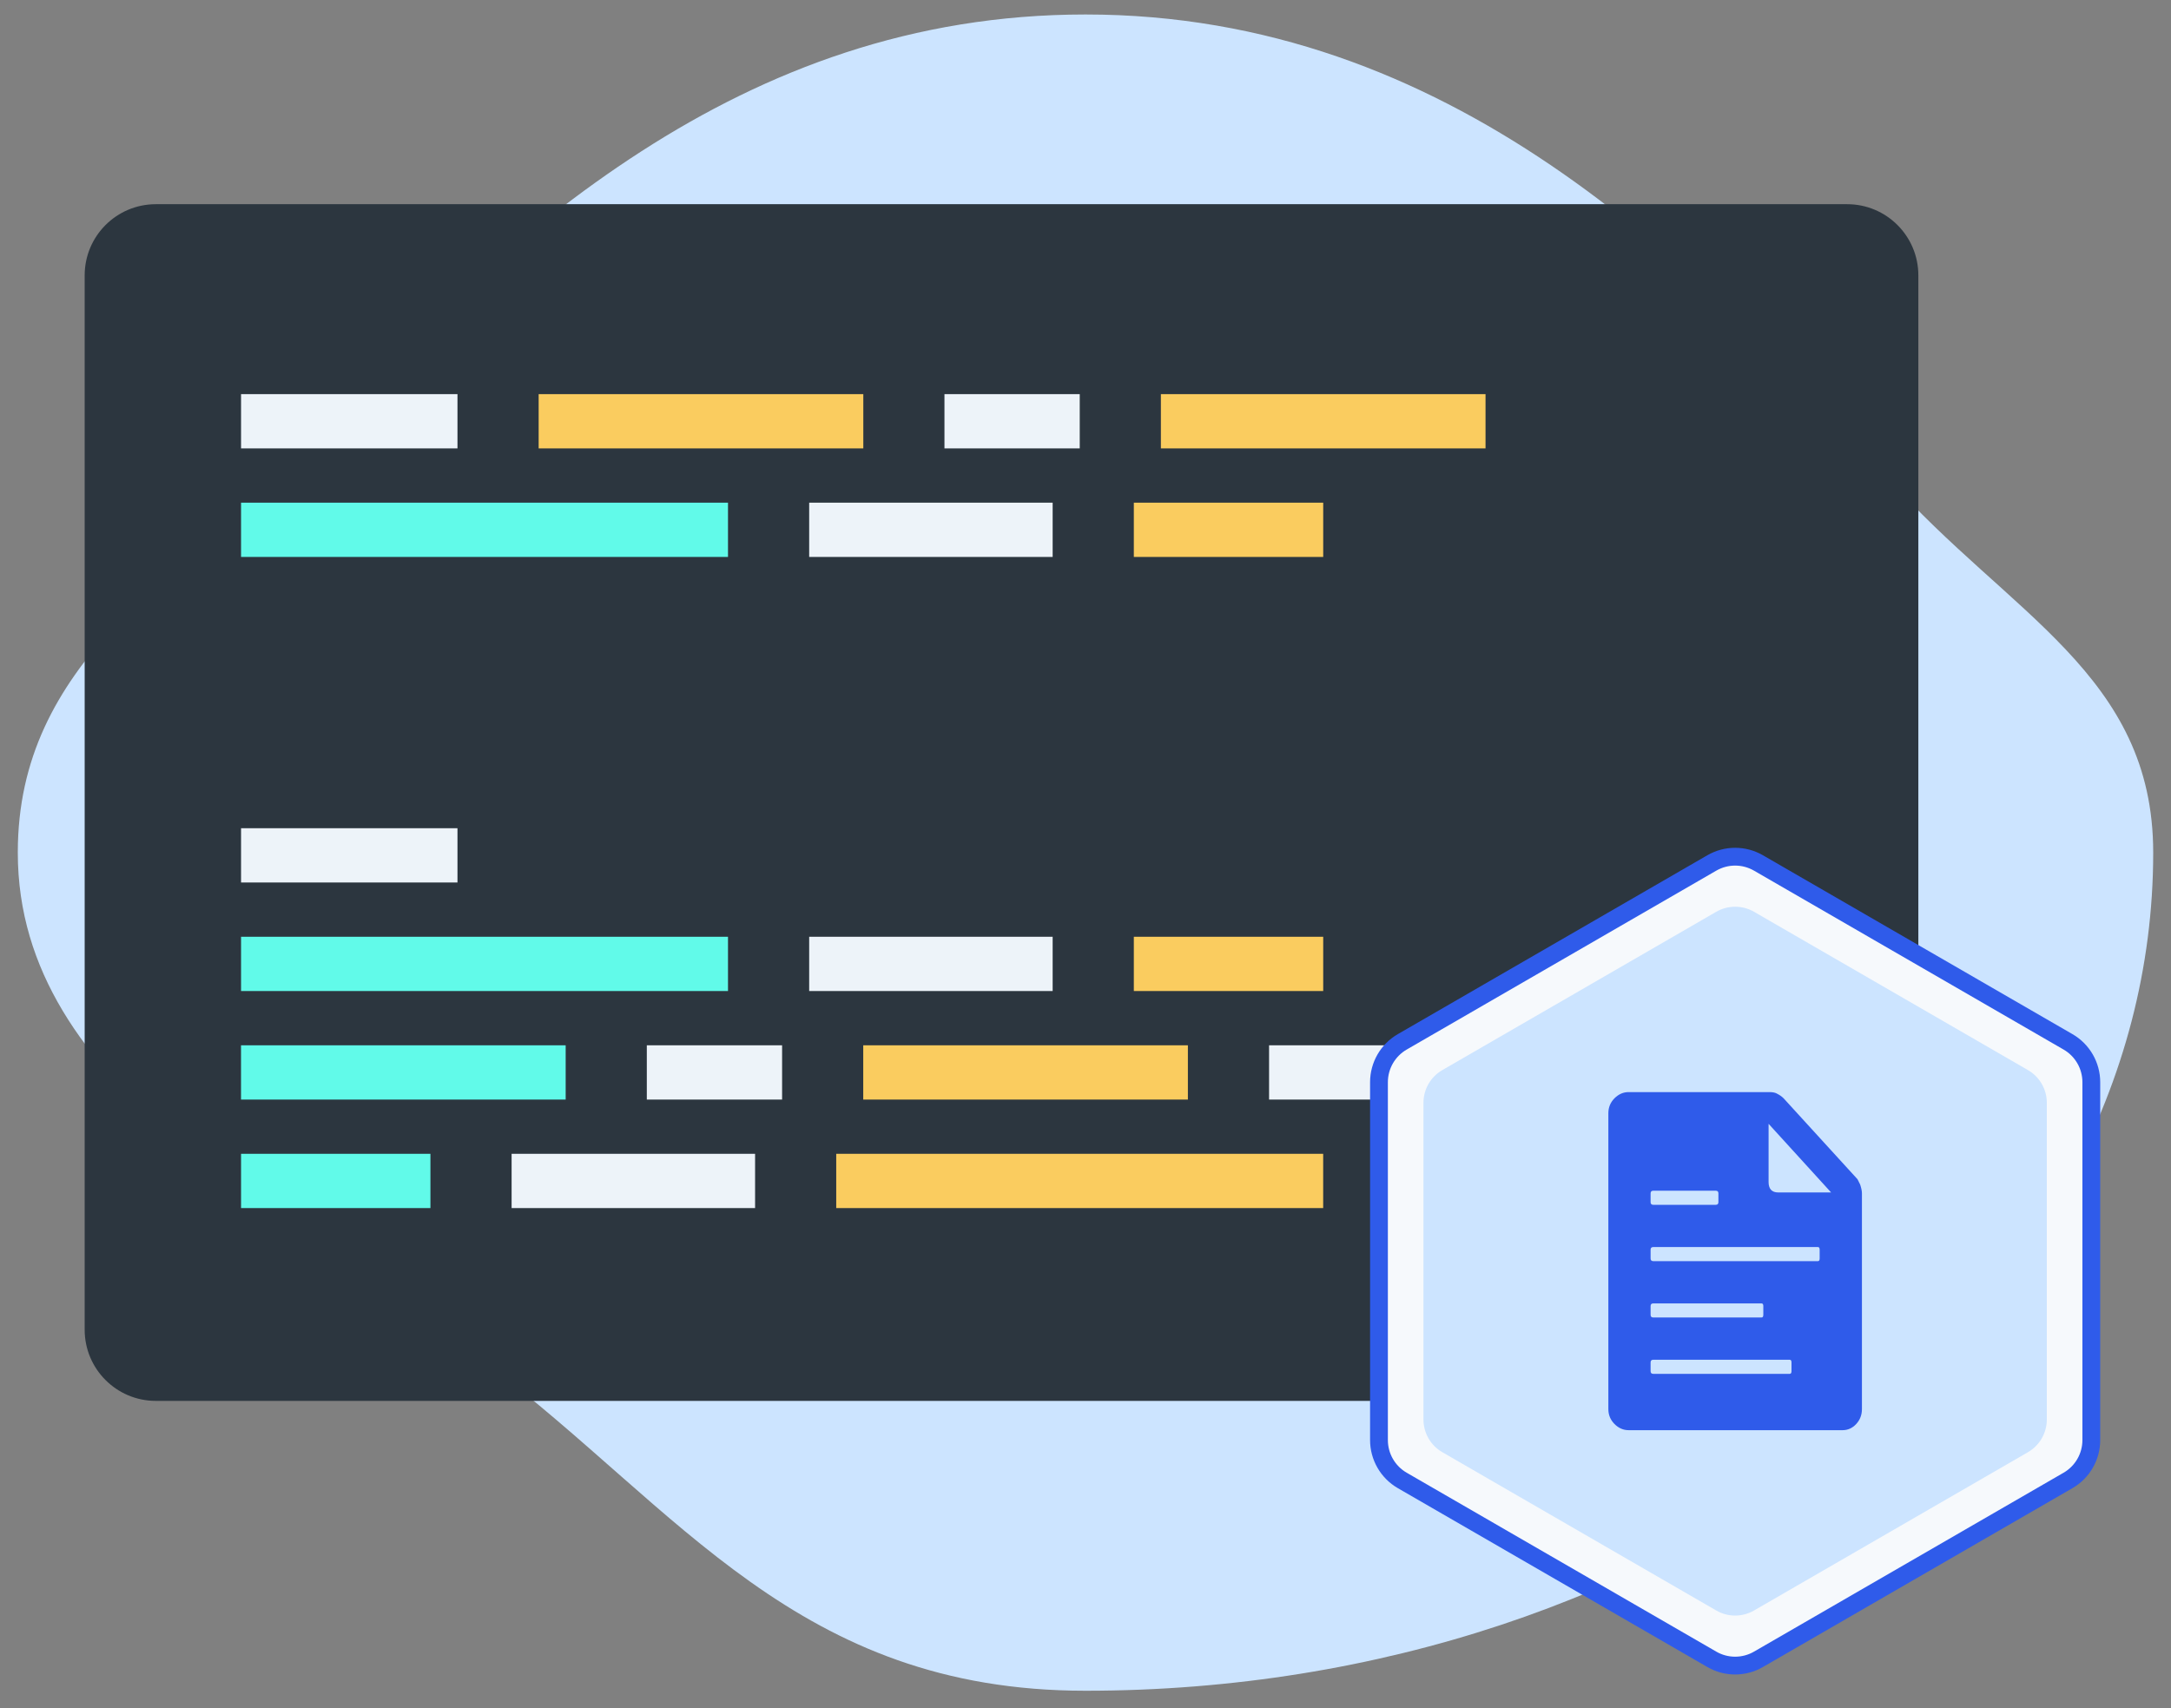 <?xml version="1.0" encoding="UTF-8"?>
<svg width="61px" height="48px" viewBox="0 0 61 48" version="1.1" xmlns="http://www.w3.org/2000/svg" xmlns:xlink="http://www.w3.org/1999/xlink">
    <rect x="0" y="0" width="61" height="48" fill="#808080" stroke="none"/>
    <title>Illustration</title>
    <g id="Symbols" stroke="none" stroke-width="1" fill="none" fill-rule="evenodd">
        <g id="Dropdown/Resources" transform="translate(-50, -36)">
            <g id="Dropdown">
                <g id="Features" transform="translate(49.5, 28)">
                    <g id="1" transform="translate(0, 2)">
                        <g transform="translate(0.5, 0)" id="Illustration/Dropdown/Resources/Docs">
                            <g>
                                <g id="Shapes/Shape/4" transform="translate(0.5, 6.407)" fill="#CCE4FF">
                                    <path d="M30,47.103 C46.569,47.103 60,36.559 60,23.551 C60,18.549 55.94,16.851 52.552,13.037 C47.131,6.934 40.196,0 30,0 C20.252,0 13.727,6.274 8.247,11.929 C4.414,15.885 0,18.197 0,23.551 C0,30.21 7.537,33.643 13.196,37.927 C18.591,42.011 21.913,47.103 30,47.103 Z" id="Shape"></path>
                                </g>
                                <g id="2" stroke-width="1" transform="translate(0.5, 9.876)">
                                    <g id="Group-61">
                                        <g id="Group-10" transform="translate(1.393, 1.508)">
                                            <path d="M2.486,0.354 L50.008,0.354 C51.113,0.354 52.008,1.25 52.008,2.354 L52.008,31.981 C52.008,33.085 51.113,33.981 50.008,33.981 L2.486,33.981 C1.381,33.981 0.486,33.085 0.486,31.981 L0.486,2.354 C0.486,1.25 1.381,0.354 2.486,0.354 Z" id="Rectangle-12-Copy-2" fill="#2C363F"></path>
                                            <g id="Group-49" transform="translate(4.88, 5.691)">
                                                <rect id="Rectangle-30" fill="#FACC5F" x="8.362" y="0" width="9.122" height="1.525"></rect>
                                                <rect id="Rectangle-30-Copy-2" fill="#FACC5F" x="25.845" y="0" width="9.122" height="1.525"></rect>
                                                <rect id="Rectangle-30-Copy" fill="#EDF3F9" x="0" y="0" width="6.081" height="1.525"></rect>
                                                <rect id="Rectangle-30-Copy-3" fill="#EDF3F9" x="19.764" y="0" width="3.801" height="1.525"></rect>
                                            </g>
                                            <g id="Group-49-Copy-2" transform="translate(22.346, 24.989) scale(-1, 1) translate(-22.346, -24.989) translate(4.846, 23.989)">
                                                <rect id="Rectangle-30" fill="#FACC5F" x="8.362" y="0" width="9.122" height="1.525"></rect>
                                                <rect id="Rectangle-30-Copy-2" fill="#61FAE9" x="25.845" y="0" width="9.122" height="1.525"></rect>
                                                <rect id="Rectangle-30-Copy" fill="#EDF3F9" x="0" y="0" width="6.081" height="1.525"></rect>
                                                <rect id="Rectangle-30-Copy-3" fill="#EDF3F9" x="19.764" y="0" width="3.801" height="1.525"></rect>
                                            </g>
                                            <g id="Group-49-Copy-4" transform="translate(4.88, 17.889)" fill="#EDF3F9">
                                                <rect id="Rectangle-30-Copy" x="0" y="0" width="6.081" height="1.525"></rect>
                                            </g>
                                            <g id="Group-49-Copy" transform="translate(4.88, 8.741)">
                                                <rect id="Rectangle-30" fill="#FACC5F" x="25.085" y="0" width="5.321" height="1.525"></rect>
                                                <rect id="Rectangle-30-Copy" fill="#61FAE9" x="0" y="0" width="13.682" height="1.525"></rect>
                                                <rect id="Rectangle-30-Copy-3" fill="#EDF3F9" x="15.963" y="0" width="6.841" height="1.525"></rect>
                                            </g>
                                            <g id="Group-49-Copy-3" transform="translate(24.147, 28.038) scale(-1, 1) translate(-24.147, -28.038) translate(4.647, 27.038)">
                                                <rect id="Rectangle-30" fill="#61FAE9" x="33.446" y="0" width="5.321" height="1.525"></rect>
                                                <rect id="Rectangle-30-Copy-4" fill="#FACC5F" x="0" y="0" width="6.081" height="1.525"></rect>
                                                <rect id="Rectangle-30-Copy" fill="#FACC5F" x="8.362" y="0" width="13.682" height="1.525"></rect>
                                                <rect id="Rectangle-30-Copy-3" fill="#EDF3F9" x="24.324" y="0" width="6.841" height="1.525"></rect>
                                            </g>
                                            <g id="Group-49-Copy-5" transform="translate(4.88, 20.939)">
                                                <rect id="Rectangle-30" fill="#FACC5F" x="25.085" y="0" width="5.321" height="1.525"></rect>
                                                <rect id="Rectangle-30-Copy" fill="#61FAE9" x="0" y="0" width="13.682" height="1.525"></rect>
                                                <rect id="Rectangle-30-Copy-3" fill="#EDF3F9" x="15.963" y="0" width="6.841" height="1.525"></rect>
                                            </g>
                                        </g>
                                    </g>
                                    <g id="Group-14" transform="translate(38, 19.5)">
                                        <path d="M10.909,0.873 C10.706,0.756 10.48,0.697 10.253,0.697 C10.027,0.697 9.801,0.756 9.598,0.873 L0.9,5.9 C0.495,6.134 0.246,6.566 0.246,7.034 L0.246,17.09 C0.246,17.558 0.495,17.99 0.9,18.224 L9.598,23.251 C9.801,23.369 10.027,23.427 10.253,23.427 C10.48,23.427 10.706,23.369 10.909,23.251 L19.607,18.224 C20.012,17.99 20.261,17.558 20.261,17.09 L20.261,7.034 C20.261,6.566 20.012,6.134 19.607,5.9 L10.909,0.873 Z" id="Polygon-Copy" stroke="#2F5BEA" stroke-width="0.5" fill="#F6F9FC"></path>
                                        <path d="M10.784,2.245 L18.482,6.694 C18.809,6.884 19.011,7.233 19.011,7.612 L19.011,16.512 C19.011,16.891 18.809,17.24 18.482,17.43 L10.784,21.879 C10.456,22.069 10.051,22.069 9.723,21.879 L2.025,17.43 C1.697,17.24 1.496,16.891 1.496,16.512 L1.496,7.612 C1.496,7.233 1.697,6.884 2.025,6.694 L9.723,2.245 C10.051,2.056 10.456,2.056 10.784,2.245 Z" id="Polygon-Copy" fill="#CCE4FF"></path>
                                        <path d="M13.272,16.812 C13.42,16.812 13.548,16.754 13.655,16.639 C13.762,16.523 13.816,16.383 13.816,16.218 L13.816,16.218 L13.816,10.157 C13.816,10.091 13.799,10.009 13.766,9.91 L13.766,9.91 L13.692,9.761 L11.614,7.485 C11.564,7.436 11.507,7.395 11.441,7.362 C11.391,7.329 11.317,7.312 11.218,7.312 L11.218,7.312 L7.26,7.312 C7.111,7.312 6.979,7.37 6.864,7.485 C6.749,7.601 6.691,7.741 6.691,7.906 L6.691,7.906 L6.691,16.218 C6.691,16.383 6.749,16.523 6.864,16.639 C6.979,16.754 7.111,16.812 7.26,16.812 L7.26,16.812 L13.272,16.812 Z M12.95,10.132 L11.466,10.132 C11.284,10.132 11.193,10.033 11.193,9.836 L11.193,9.836 L11.193,8.203 L12.95,10.132 Z M9.709,10.479 L7.953,10.479 C7.903,10.479 7.878,10.454 7.878,10.405 L7.878,10.405 L7.878,10.157 C7.878,10.108 7.903,10.083 7.953,10.083 L7.953,10.083 L9.709,10.083 C9.759,10.083 9.783,10.108 9.783,10.157 L9.783,10.157 L9.783,10.405 C9.783,10.454 9.759,10.479 9.709,10.479 L9.709,10.479 Z M12.579,12.062 L7.953,12.062 C7.903,12.062 7.878,12.037 7.878,11.988 L7.878,11.988 L7.878,11.74 C7.878,11.691 7.903,11.666 7.953,11.666 L7.953,11.666 L12.579,11.666 C12.612,11.666 12.628,11.691 12.628,11.74 L12.628,11.74 L12.628,11.988 C12.628,12.037 12.612,12.062 12.579,12.062 L12.579,12.062 Z M10.995,13.645 L7.953,13.645 C7.903,13.645 7.878,13.621 7.878,13.571 L7.878,13.571 L7.878,13.324 C7.878,13.274 7.903,13.25 7.953,13.25 L7.953,13.25 L10.995,13.25 C11.028,13.25 11.045,13.274 11.045,13.324 L11.045,13.324 L11.045,13.571 C11.045,13.621 11.028,13.645 10.995,13.645 L10.995,13.645 Z M11.787,15.229 L7.953,15.229 C7.903,15.229 7.878,15.204 7.878,15.155 L7.878,15.155 L7.878,14.907 C7.878,14.858 7.903,14.833 7.953,14.833 L7.953,14.833 L11.787,14.833 C11.82,14.833 11.837,14.858 11.837,14.907 L11.837,14.907 L11.837,15.155 C11.837,15.204 11.82,15.229 11.787,15.229 L11.787,15.229 Z" id="" fill="#2F5BEA" fill-rule="nonzero"></path>
                                    </g>
                                </g>
                            </g>
                        </g>
                    </g>
                </g>
            </g>
        </g>
    </g>
</svg>